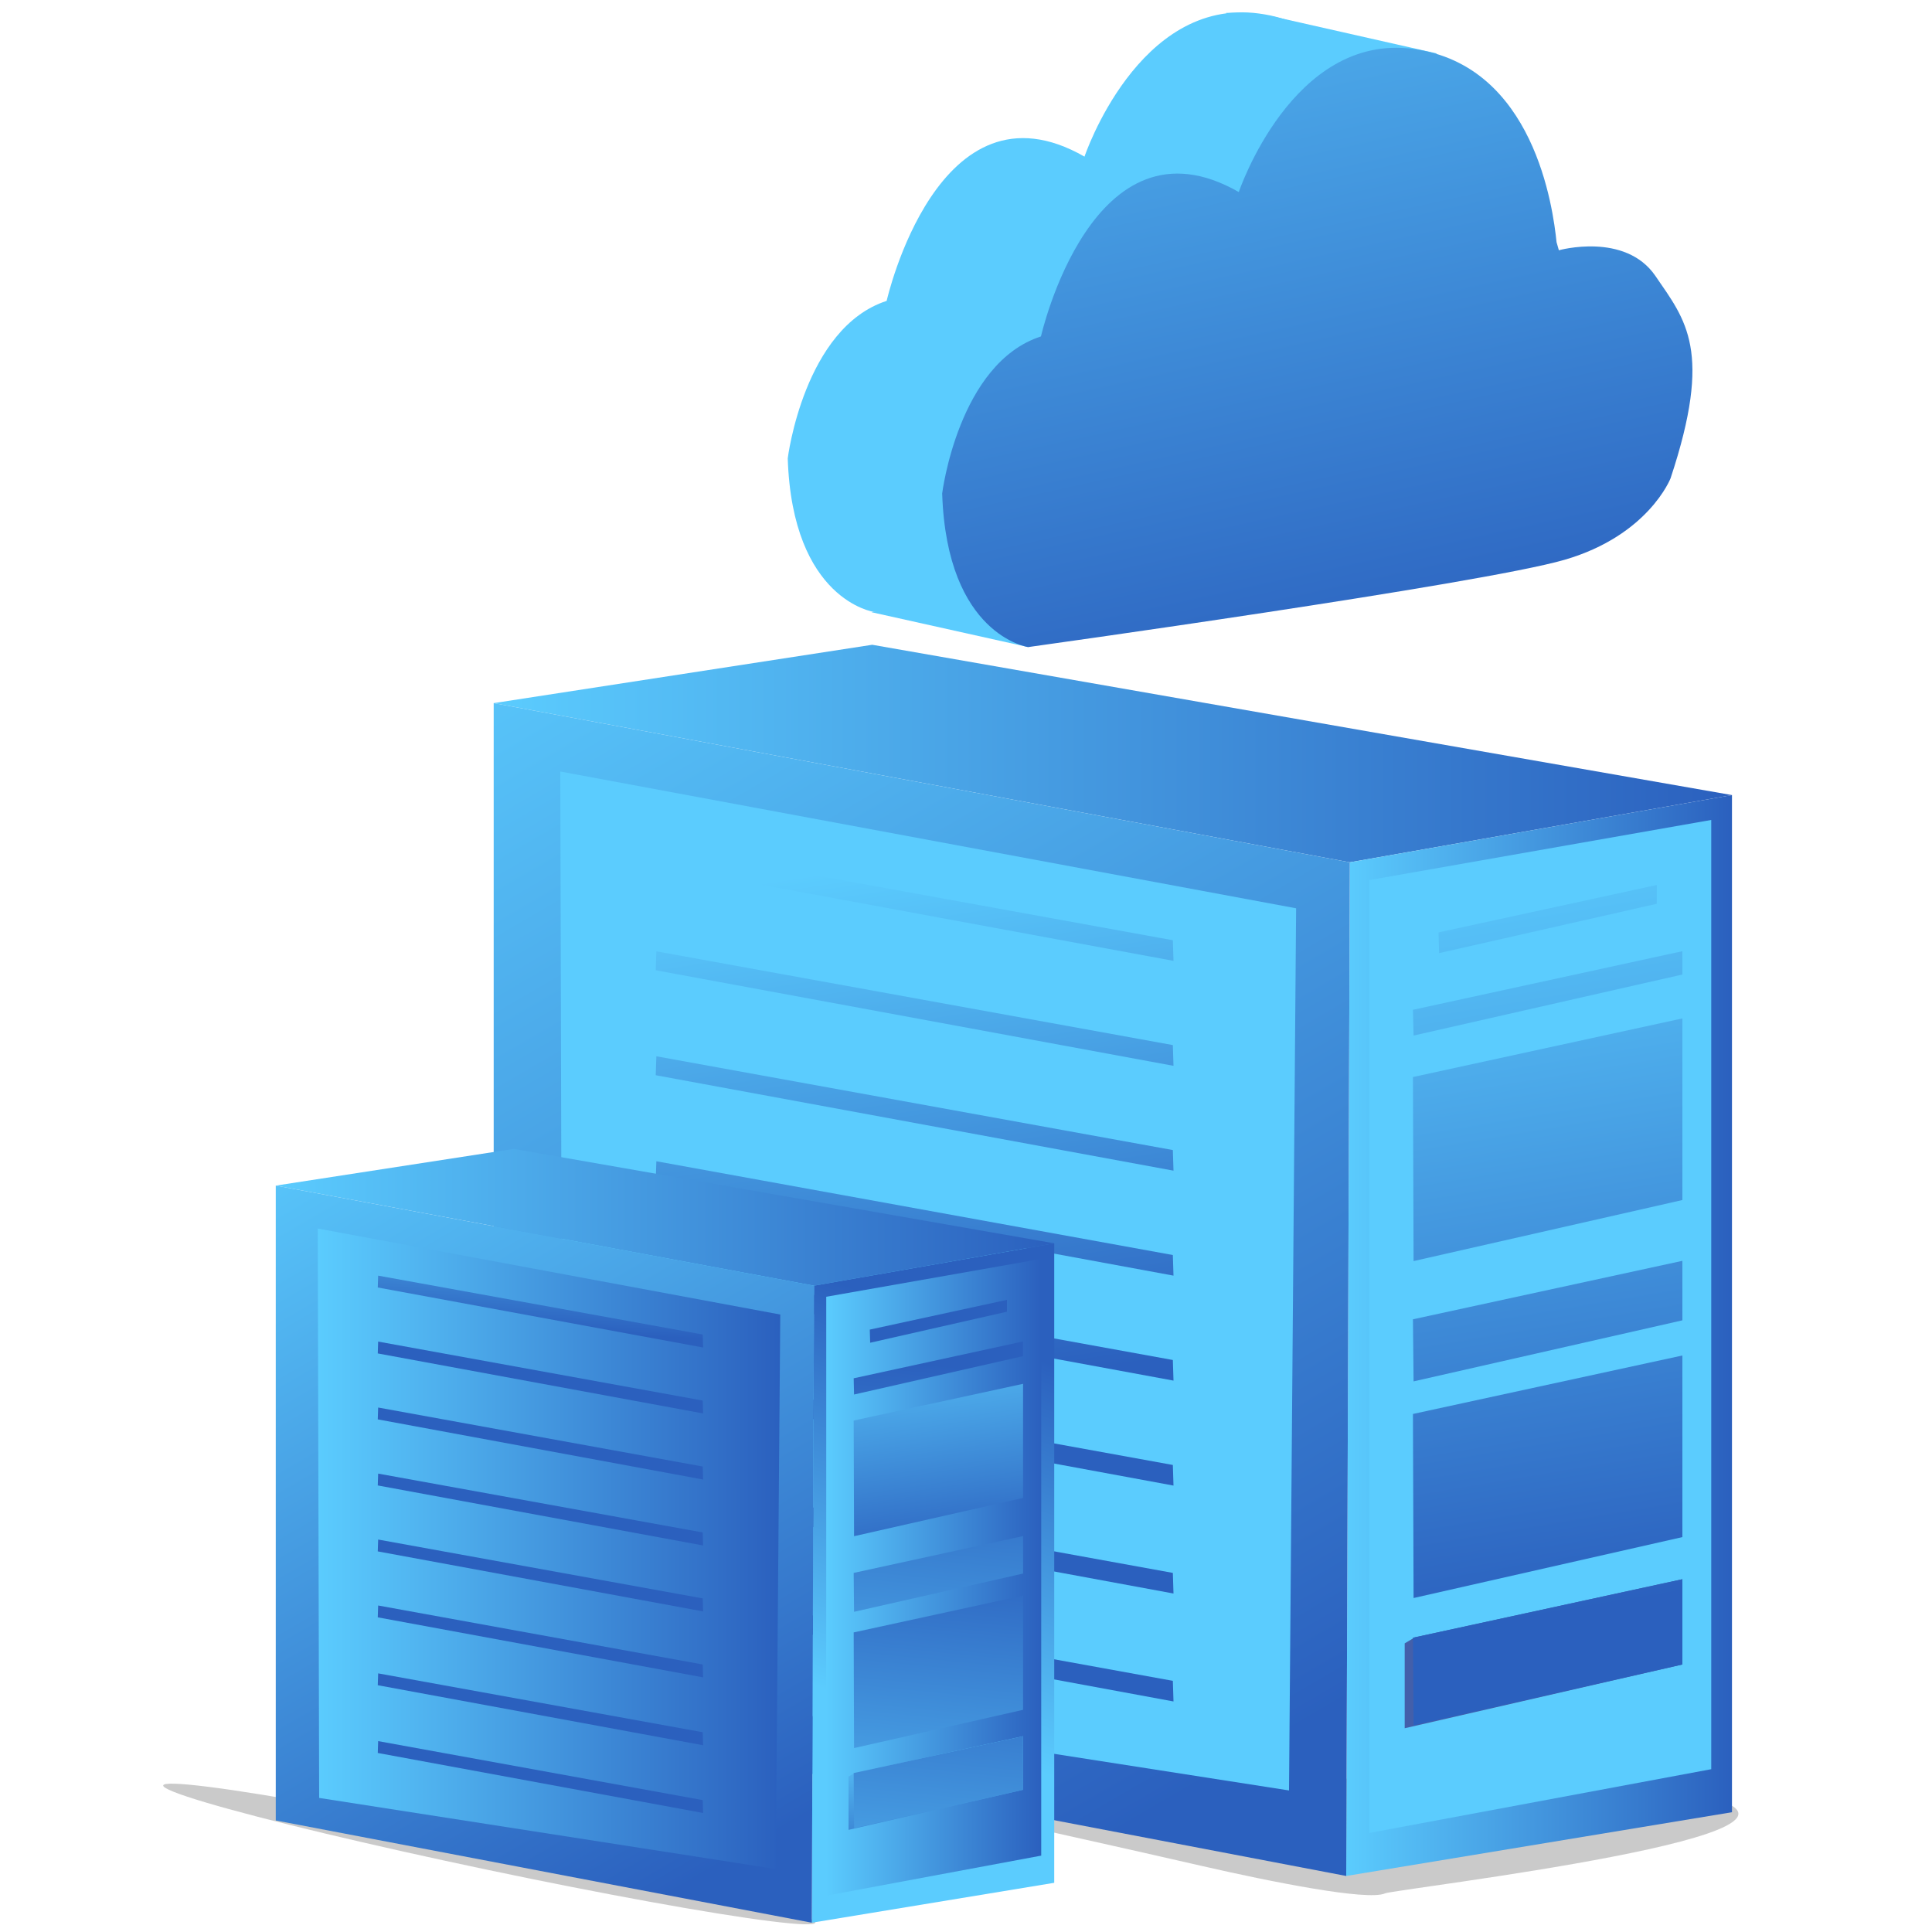 <svg id="Layer_1" data-name="Layer 1" xmlns="http://www.w3.org/2000/svg" xmlns:xlink="http://www.w3.org/1999/xlink" viewBox="0 0 150 150"><defs><style>.cls-1{fill:#5bccfe;}.cls-2{fill:#606060;opacity:0.33;}.cls-3{fill:url(#linear-gradient);}.cls-4{fill:url(#linear-gradient-2);}.cls-5{fill:url(#linear-gradient-3);}.cls-6{fill:url(#linear-gradient-4);}.cls-7{fill:url(#linear-gradient-5);}.cls-8{fill:url(#linear-gradient-6);}.cls-9{fill:url(#linear-gradient-7);}.cls-10{fill:url(#linear-gradient-8);}.cls-11{fill:url(#linear-gradient-9);}.cls-12{fill:url(#linear-gradient-10);}.cls-13{fill:url(#linear-gradient-11);}.cls-14{fill:url(#linear-gradient-12);}.cls-15{fill:url(#linear-gradient-13);}.cls-16{fill:url(#linear-gradient-14);}.cls-17{fill:url(#linear-gradient-15);}.cls-18{fill:url(#linear-gradient-16);}.cls-19{fill:url(#linear-gradient-17);}.cls-20{fill:url(#linear-gradient-18);}.cls-21{fill:url(#linear-gradient-19);}.cls-22{fill:url(#linear-gradient-20);}.cls-23{fill:url(#linear-gradient-21);}.cls-24{fill:url(#linear-gradient-22);}.cls-25{fill:url(#linear-gradient-23);}.cls-26{fill:url(#linear-gradient-24);}.cls-27{fill:url(#linear-gradient-25);}.cls-28{fill:url(#linear-gradient-26);}.cls-29{fill:url(#linear-gradient-27);}.cls-30{fill:url(#linear-gradient-28);}.cls-31{fill:url(#linear-gradient-29);}.cls-32{fill:url(#linear-gradient-30);}.cls-33{fill:url(#linear-gradient-31);}.cls-34{fill:url(#linear-gradient-32);}.cls-35{fill:url(#linear-gradient-33);}.cls-36{fill:url(#linear-gradient-34);}.cls-37{fill:url(#linear-gradient-35);}.cls-38{fill:url(#linear-gradient-36);}.cls-39{fill:url(#linear-gradient-37);}.cls-40{fill:url(#linear-gradient-38);}.cls-41{fill:url(#linear-gradient-39);}</style><linearGradient id="linear-gradient" x1="38.33" y1="58.5" x2="134.46" y2="58.5" gradientUnits="userSpaceOnUse"><stop offset="0" stop-color="#5bccfe"/><stop offset="1" stop-color="#2b60be"/></linearGradient><linearGradient id="linear-gradient-2" x1="104.52" y1="103.69" x2="134.46" y2="103.69" xlink:href="#linear-gradient"/><linearGradient id="linear-gradient-3" x1="38.91" y1="43.82" x2="93.85" y2="138.31" xlink:href="#linear-gradient"/><linearGradient id="linear-gradient-4" x1="70.48" y1="66.75" x2="76.78" y2="108.01" gradientUnits="userSpaceOnUse"><stop offset="0" stop-color="#5bccfe"/><stop offset="0.99" stop-color="#2b60be"/></linearGradient><linearGradient id="linear-gradient-5" x1="69.27" y1="66.94" x2="75.56" y2="108.19" xlink:href="#linear-gradient-4"/><linearGradient id="linear-gradient-6" x1="68.05" y1="67.12" x2="74.35" y2="108.38" xlink:href="#linear-gradient-4"/><linearGradient id="linear-gradient-7" x1="66.83" y1="67.31" x2="73.13" y2="108.57" xlink:href="#linear-gradient-4"/><linearGradient id="linear-gradient-8" x1="65.62" y1="67.49" x2="71.92" y2="108.75" xlink:href="#linear-gradient-4"/><linearGradient id="linear-gradient-9" x1="64.4" y1="67.68" x2="70.7" y2="108.94" xlink:href="#linear-gradient-4"/><linearGradient id="linear-gradient-10" x1="63.15" y1="67.87" x2="69.45" y2="109.13" xlink:href="#linear-gradient-4"/><linearGradient id="linear-gradient-11" x1="61.9" y1="68.06" x2="68.2" y2="109.32" xlink:href="#linear-gradient-4"/><linearGradient id="linear-gradient-12" x1="109.38" y1="65.8" x2="119.47" y2="126.19" gradientUnits="userSpaceOnUse"><stop offset="0" stop-color="#6bc4a6"/><stop offset="1" stop-color="#435faa"/></linearGradient><linearGradient id="linear-gradient-13" x1="118.98" y1="64.2" x2="129.07" y2="124.58" xlink:href="#linear-gradient-4"/><linearGradient id="linear-gradient-14" x1="118.05" y1="64.35" x2="128.14" y2="124.74" xlink:href="#linear-gradient-4"/><linearGradient id="linear-gradient-15" x1="109.73" y1="65.74" x2="119.82" y2="126.13" xlink:href="#linear-gradient-4"/><linearGradient id="linear-gradient-16" x1="116.2" y1="64.66" x2="126.29" y2="125.05" xlink:href="#linear-gradient-4"/><linearGradient id="linear-gradient-17" x1="113.91" y1="65.04" x2="124" y2="125.43" xlink:href="#linear-gradient-4"/><linearGradient id="linear-gradient-18" x1="111.95" y1="65.37" x2="122.04" y2="125.76" xlink:href="#linear-gradient-4"/><linearGradient id="linear-gradient-19" x1="21.42" y1="94.51" x2="81.85" y2="94.51" xlink:href="#linear-gradient"/><linearGradient id="linear-gradient-20" x1="68.69" y1="132.98" x2="79.42" y2="105.03" xlink:href="#linear-gradient"/><linearGradient id="linear-gradient-21" x1="21.78" y1="85.28" x2="56.31" y2="144.67" xlink:href="#linear-gradient"/><linearGradient id="linear-gradient-22" x1="24.67" y1="120.25" x2="60.58" y2="120.25" xlink:href="#linear-gradient"/><linearGradient id="linear-gradient-23" x1="42.42" y1="91.83" x2="41.91" y2="103.39" xlink:href="#linear-gradient"/><linearGradient id="linear-gradient-24" x1="42.65" y1="91.84" x2="42.13" y2="103.4" xlink:href="#linear-gradient"/><linearGradient id="linear-gradient-25" x1="42.88" y1="91.85" x2="42.36" y2="103.41" xlink:href="#linear-gradient"/><linearGradient id="linear-gradient-26" x1="43.11" y1="91.86" x2="42.59" y2="103.42" xlink:href="#linear-gradient"/><linearGradient id="linear-gradient-27" x1="43.34" y1="91.87" x2="42.82" y2="103.44" xlink:href="#linear-gradient"/><linearGradient id="linear-gradient-28" x1="43.57" y1="91.88" x2="43.05" y2="103.45" xlink:href="#linear-gradient"/><linearGradient id="linear-gradient-29" x1="43.57" y1="97.14" x2="43.05" y2="108.71" xlink:href="#linear-gradient"/><linearGradient id="linear-gradient-30" x1="43.57" y1="102.41" x2="43.05" y2="113.98" xlink:href="#linear-gradient"/><linearGradient id="linear-gradient-31" x1="64.15" y1="122.46" x2="80.84" y2="122.46" xlink:href="#linear-gradient"/><linearGradient id="linear-gradient-32" x1="72.28" y1="134.49" x2="73.36" y2="145.85" xlink:href="#linear-gradient"/><linearGradient id="linear-gradient-33" x1="69.01" y1="141.7" x2="72" y2="111.27" xlink:href="#linear-gradient"/><linearGradient id="linear-gradient-34" x1="69.88" y1="136.41" x2="72.87" y2="105.97" xlink:href="#linear-gradient"/><linearGradient id="linear-gradient-35" x1="71.1" y1="156.19" x2="74.09" y2="125.76" xlink:href="#linear-gradient"/><linearGradient id="linear-gradient-36" x1="71.24" y1="102.18" x2="74.01" y2="121.18" xlink:href="#linear-gradient"/><linearGradient id="linear-gradient-37" x1="70.91" y1="141.89" x2="73.9" y2="111.46" xlink:href="#linear-gradient"/><linearGradient id="linear-gradient-38" x1="70.85" y1="150.15" x2="73.84" y2="119.72" xlink:href="#linear-gradient"/><linearGradient id="linear-gradient-39" x1="90.32" y1="-20.46" x2="106.83" y2="54.68" xlink:href="#linear-gradient-4"/></defs><path class="cls-1" d="M68.84,23.36s4-17.71,15.36-11.2c0,0,4.16-12.38,13.55-11.11s10.84,12.37,11.11,15l.19.64s5.14-1.45,7.49,2,4.43,5.79,1.18,15.72c0,0-1.72,4.43-8.22,6.33s-41.65,6.77-41.65,6.77-6.33-.9-6.69-11.92C61.16,35.56,62.43,25.44,68.84,23.36Z"/><path class="cls-1" d="M95.19,1h1a13,13,0,0,1,2.79.31l12.57,2.84-7.13,7.44Z"/><ellipse class="cls-2" cx="37.99" cy="143.93" rx="1.23" ry="25.87" transform="translate(-110.68 151.49) rotate(-78.12)"/><path class="cls-2" d="M107.54,147c-1.35.61-8.91-.91-14.15-2.11-13.92-3.2-20.06-4.32-20-5s44.49-3.46,58.47-.53S108.17,146.68,107.54,147Z"/><polygon class="cls-3" points="38.33 54.59 104.8 66.95 134.47 61.73 67.72 50.06 38.33 54.59"/><polygon class="cls-4" points="104.52 145.65 104.8 66.95 134.47 61.73 134.47 140.7 104.52 145.65"/><polygon class="cls-5" points="38.33 54.59 38.33 133.01 104.52 145.65 104.8 66.95 38.33 54.59"/><polygon class="cls-1" points="43.5 59.9 100.63 70.52 100.08 139.01 43.68 130.22 43.5 59.9"/><polygon class="cls-6" points="50.96 65.72 91.06 73 91.11 74.6 50.91 67.18 50.96 65.72"/><polygon class="cls-7" points="50.96 73.86 91.06 81.14 91.11 82.75 50.91 75.33 50.96 73.86"/><polygon class="cls-8" points="50.96 82.01 91.06 89.29 91.11 90.89 50.91 83.48 50.96 82.01"/><polygon class="cls-9" points="50.96 90.16 91.06 97.44 91.11 99.04 50.91 91.63 50.96 90.16"/><polygon class="cls-10" points="50.96 98.31 91.06 105.59 91.11 107.19 50.91 99.78 50.96 98.31"/><polygon class="cls-11" points="50.96 106.46 91.06 113.74 91.11 115.34 50.91 107.92 50.96 106.46"/><polygon class="cls-12" points="50.96 114.84 91.06 122.12 91.11 123.72 50.91 116.3 50.96 114.84"/><polygon class="cls-13" points="50.96 123.22 91.06 130.5 91.11 132.1 50.91 124.68 50.96 123.22"/><polygon class="cls-1" points="106.31 68.33 106.31 142.31 132.86 137.36 132.86 63.66 106.31 68.33"/><polygon class="cls-14" points="109.06 127.59 109.85 127.12 130.62 122.61 130.62 129.23 109.06 134.18 109.06 127.59"/><polygon class="cls-15" points="111.69 72.39 128.63 68.71 128.63 70.17 111.73 74 111.69 72.39"/><polygon class="cls-16" points="109.7 78.4 130.62 73.85 130.62 75.66 109.75 80.4 109.7 78.4"/><polygon class="cls-17" points="109.7 127.15 109.85 127.12 130.62 122.61 130.62 129.23 109.75 133.96 109.7 127.15"/><polygon class="cls-18" points="109.7 83.62 130.62 79.07 130.62 93.17 109.75 97.91 109.7 83.62"/><polygon class="cls-19" points="109.7 102.43 130.62 97.89 130.62 102.51 109.75 107.25 109.7 102.43"/><polygon class="cls-20" points="109.7 109.78 130.62 105.24 130.62 119.34 109.75 124.07 109.7 109.78"/><polygon class="cls-1" points="79.83 50.24 67.66 47.53 76.59 45.67 79.83 50.24"/><polygon class="cls-21" points="21.41 92.05 63.2 99.82 81.85 96.53 39.89 89.2 21.41 92.05"/><polygon class="cls-22" points="63.03 149.28 63.2 99.82 81.85 96.53 81.85 146.18 63.03 149.28"/><polygon class="cls-23" points="21.41 92.05 21.41 141.34 63.03 149.28 63.2 99.82 21.41 92.05"/><polygon class="cls-24" points="24.67 95.38 60.58 102.06 60.23 145.11 24.78 139.59 24.67 95.38"/><polygon class="cls-25" points="29.36 99.04 54.56 103.61 54.59 104.62 29.33 99.96 29.36 99.04"/><polygon class="cls-26" points="29.36 104.16 54.56 108.74 54.59 109.74 29.33 105.08 29.36 104.16"/><polygon class="cls-27" points="29.36 109.28 54.56 113.86 54.59 114.87 29.33 110.2 29.36 109.28"/><polygon class="cls-28" points="29.36 114.41 54.56 118.98 54.59 119.99 29.33 115.33 29.36 114.41"/><polygon class="cls-29" points="29.36 119.53 54.56 124.1 54.59 125.11 29.33 120.45 29.36 119.53"/><polygon class="cls-30" points="29.36 124.65 54.56 129.23 54.59 130.23 29.33 125.57 29.36 124.65"/><polygon class="cls-31" points="29.36 129.92 54.56 134.49 54.59 135.5 29.33 130.84 29.36 129.92"/><polygon class="cls-32" points="29.36 135.18 54.56 139.76 54.59 140.76 29.33 136.1 29.36 135.18"/><polygon class="cls-33" points="64.15 100.68 64.15 147.18 80.84 144.07 80.84 97.74 64.15 100.68"/><polygon class="cls-34" points="65.88 137.93 66.38 137.64 79.43 134.8 79.43 138.96 65.88 142.07 65.88 137.93"/><polygon class="cls-35" points="67.53 103.23 78.18 100.92 78.18 101.84 67.56 104.25 67.53 103.23"/><polygon class="cls-36" points="66.28 107.01 79.43 104.15 79.43 105.29 66.31 108.27 66.28 107.01"/><polygon class="cls-37" points="66.28 137.66 66.38 137.64 79.43 134.8 79.43 138.96 66.31 141.94 66.28 137.66"/><polygon class="cls-38" points="66.28 110.29 79.43 107.44 79.43 116.3 66.31 119.27 66.28 110.29"/><polygon class="cls-39" points="66.28 122.12 79.43 119.26 79.43 122.17 66.31 125.14 66.28 122.12"/><polygon class="cls-40" points="66.28 126.74 79.43 123.88 79.43 132.75 66.31 135.72 66.28 126.74"/><path class="cls-41" d="M80.82,26.12s4-17.71,15.36-11.21c0,0,4.16-12.37,13.55-11.11s10.85,12.38,11.12,15l.18.63s5.15-1.44,7.5,2S133,27.2,129.7,37.14c0,0-1.72,4.43-8.22,6.32s-41.65,6.78-41.65,6.78-6.32-.9-6.68-11.93C73.15,38.31,74.41,28.19,80.82,26.12Z"/></svg>